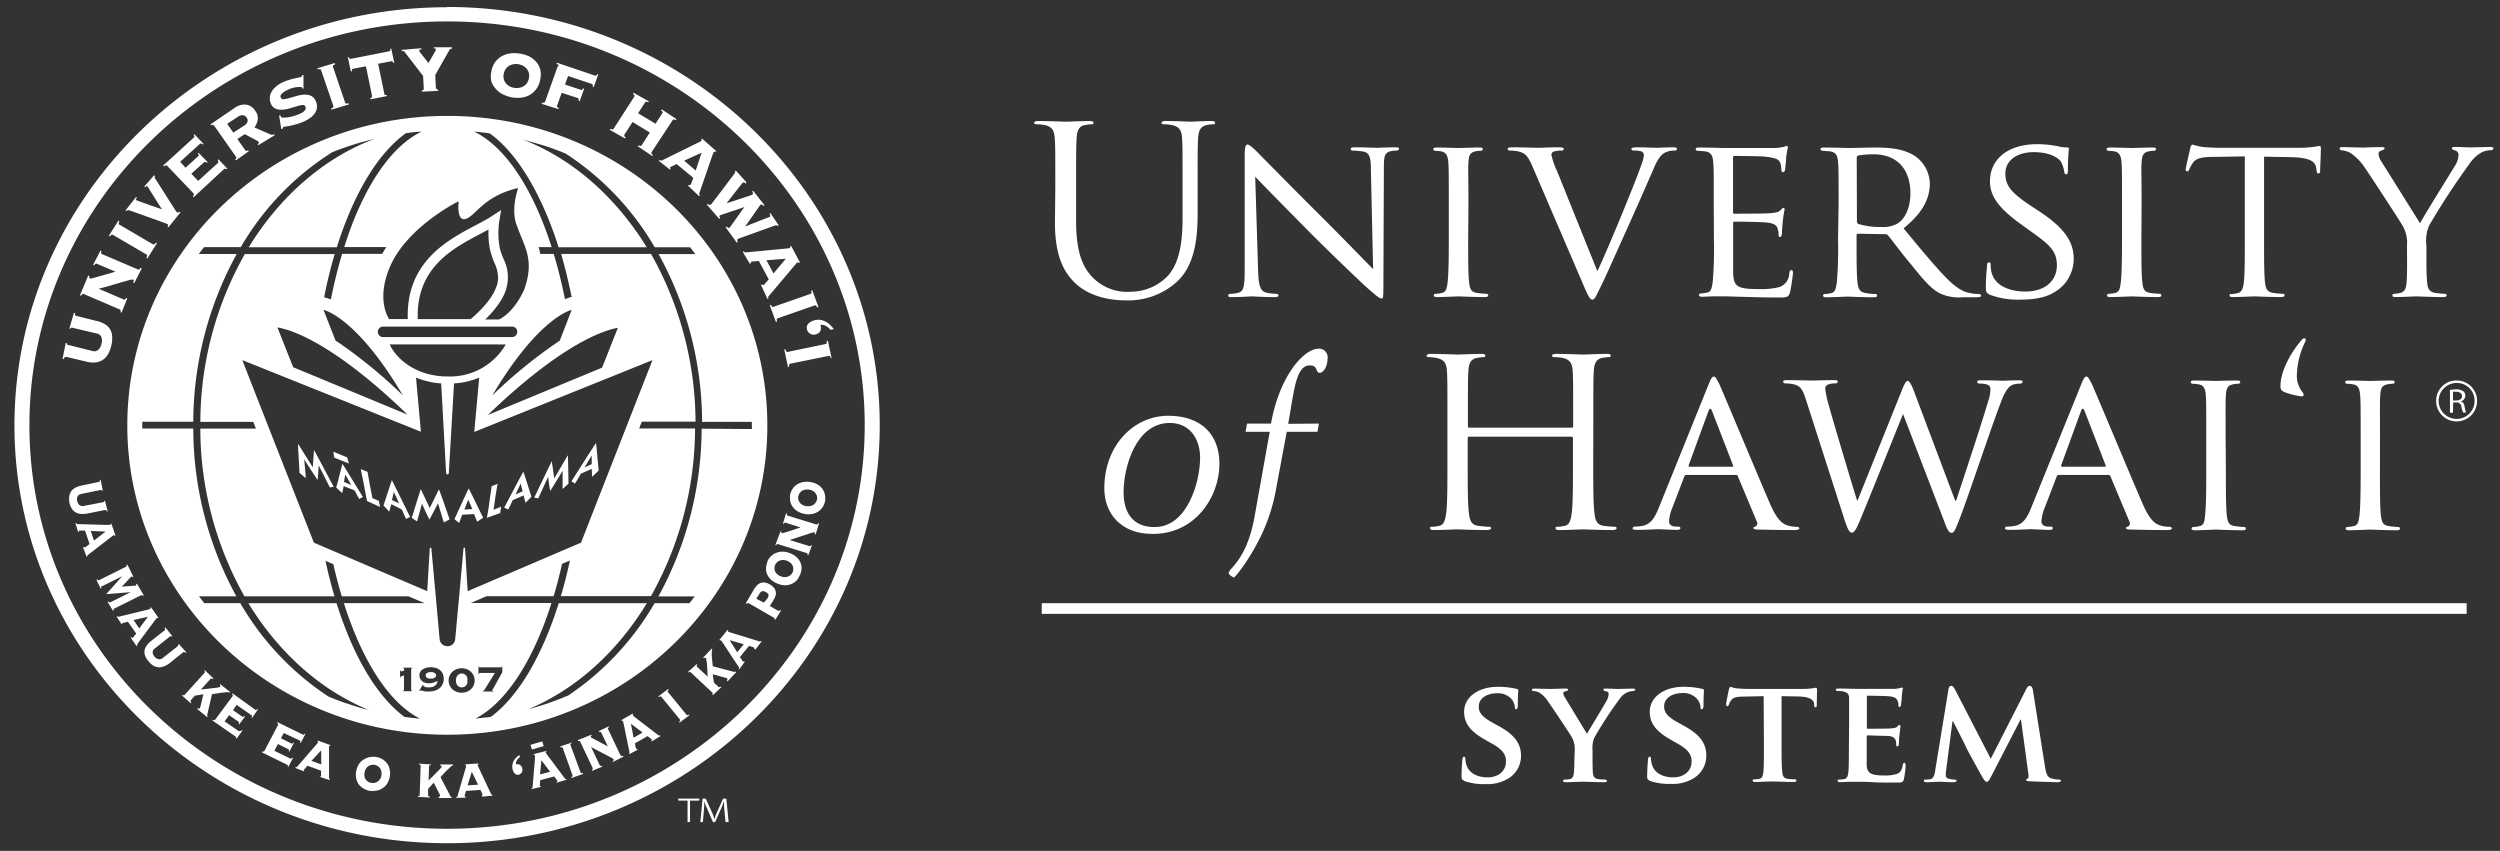 <svg viewBox="0 0 476 162" xmlns="http://www.w3.org/2000/svg" xmlns:xlink="http://www.w3.org/1999/xlink"><rect x="0" y="0" width="476" height="162" fill="#333333" stroke="none"/><clipPath id="a"><path d="m2.75 1.33h472v159.23h-472z"/></clipPath><g clip-path="url(#a)" fill="#fff"><path d="m91.33 128.13h2.9l-2 3.22a.47.47 0 0 1 -.13.15.24.24 0 0 1 -.17.07v.1h2v-.1a.61.61 0 0 1 -.13 0 .13.13 0 0 1 -.08-.13.87.87 0 0 1 .06-.15 1.27 1.27 0 0 0 .13-.19l1.73-3.1v-1.1h-.11a.18.18 0 0 1 -.06.16.13.13 0 0 1 -.1 0h-4a.17.17 0 0 1 -.11 0 .24.24 0 0 1 -.06-.17h-.1v1.43h.1a.22.22 0 0 1 .06-.16.23.23 0 0 1 .11 0m-3.44.08a1 1 0 0 1 .5.12 1.12 1.12 0 0 1 .35.3 1.83 1.83 0 0 1 .21.42 2.52 2.52 0 0 1 0 .48 2.61 2.61 0 0 1 0 .48 2.06 2.06 0 0 1 -.21.42 1.27 1.27 0 0 1 -.35.3 1 1 0 0 1 -.5.11 1 1 0 0 1 -.51-.11 1.18 1.18 0 0 1 -.36-.3 1.33 1.33 0 0 1 -.19-.42 2 2 0 0 1 -.06-.48 1.91 1.91 0 0 1 .06-.48 1.23 1.23 0 0 1 .19-.42 1.05 1.05 0 0 1 .36-.3 1 1 0 0 1 .51-.12m0-1a2.5 2.5 0 0 0 -1 .17 2.61 2.61 0 0 0 -.79.49 2.42 2.42 0 0 0 -.52.74 2.18 2.18 0 0 0 -.2.93 2.26 2.26 0 0 0 .2.94 2.5 2.5 0 0 0 .52.73 2.58 2.58 0 0 0 .79.48 2.71 2.71 0 0 0 1 .17 2.64 2.64 0 0 0 .93-.17 2.27 2.27 0 0 0 .79-.48 2.53 2.53 0 0 0 .53-.73 2.11 2.11 0 0 0 .19-.94 2 2 0 0 0 -.19-.93 2.45 2.45 0 0 0 -.53-.74 2.29 2.29 0 0 0 -.79-.49 2.44 2.44 0 0 0 -.93-.17m-5.9.73h.3a1.12 1.12 0 0 1 .32.12.61.61 0 0 1 .26.18.45.45 0 0 1 .12.32.41.41 0 0 1 -.12.31.59.59 0 0 1 -.26.21 1.5 1.5 0 0 1 -.32.09h-.3-.29a1.5 1.5 0 0 1 -.32-.09.62.62 0 0 1 -.27-.21.5.5 0 0 1 -.1-.31.55.55 0 0 1 .1-.32.64.64 0 0 1 .27-.18 1.12 1.12 0 0 1 .32-.12zm-1.51 2.38-.71 1.17.11.05a.25.25 0 0 1 .2-.1h.15a2.64 2.64 0 0 0 .35.1 3.14 3.14 0 0 0 .51.09 4.36 4.36 0 0 0 .65 0 4 4 0 0 0 1-.15 2.73 2.73 0 0 0 .88-.46 1.94 1.94 0 0 0 .6-.76 2.25 2.25 0 0 0 .23-1 2.52 2.52 0 0 0 -.18-1 2 2 0 0 0 -1.31-1.1 3.44 3.44 0 0 0 -1-.15 3.89 3.89 0 0 0 -.74.08 3.11 3.11 0 0 0 -.68.27 1.61 1.61 0 0 0 -.53.47 1.39 1.39 0 0 0 -.19.71 1.47 1.47 0 0 0 .13.64 1.83 1.83 0 0 0 .39.49 2.07 2.07 0 0 0 .57.3 2.11 2.11 0 0 0 .66.1 2.8 2.8 0 0 0 .84-.11 5.43 5.43 0 0 0 .86-.34 1.23 1.23 0 0 1 -.17.54 1.19 1.19 0 0 1 -.36.38 1.87 1.87 0 0 1 -.47.23 2.08 2.08 0 0 1 -.55.07 3.25 3.25 0 0 1 -.44 0 1.53 1.53 0 0 1 -.37-.08.71.71 0 0 1 -.26-.13.22.22 0 0 1 -.1-.2v-.07zm-4.36-1.35h.11a.58.58 0 0 1 0-.14.17.17 0 0 1 .08-.09l.23-.06.34-.1v2.77a.12.12 0 0 1 -.06.12h-.16v.1h1.8v-.1h-.15a.12.12 0 0 1 -.06-.12v-4c0-.07 0-.11.06-.13a.44.44 0 0 1 .17 0v-.12h-1.75v.12a.23.23 0 0 1 .12 0s.06.06.06.13v.27l-.11.05-.18.07-.18.06h-.1s-.08 0-.09-.09a.83.83 0 0 1 0-.13h-.11zm22.28-86c-1.3-3 .22-7.2.22-7.2-6.83 1.57-8.16 5.54-10.17 5.92-1.6.3-1.16-3.41-1.16-3.41s-9.67 4.77-13 12.3c-2.87 6.51-.24 10.14-.24 10.14h3.55c-.34-10.86 7.52-15 12.8-17.8 1.18-.62 2.3-1.2 3.15-1.77l1.82-1.18-.35 2.14a15.25 15.25 0 0 0 .11 5.14 13.26 13.26 0 0 0 .69 2 7.72 7.72 0 0 1 .52 5.72c-.62 2.22-2.55 4.43-4 5.83h2.62s2.67-1.06 4.78-5.62c2.11-5.85 0-8.24-1.31-12.14m-3.9 11.44a6.19 6.19 0 0 0 .27-1.72 7.12 7.12 0 0 0 -.74-2.83 16.73 16.73 0 0 1 -.76-2.27 15.35 15.35 0 0 1 -.34-3.3c0-.25 0-.48 0-.69-.52.29-1.09.59-1.66.89-5 2.65-11.81 6.22-11.81 15.48v.69h10.08c.5-.42 4.14-3.48 4.93-6.32m-4.24 27.8.94-10.34a14.65 14.65 0 0 1 -4.79 1.1l-1 17.09a.25.25 0 0 1 -.26.22.24.24 0 0 1 -.25-.22l-.94-17.09a14.85 14.85 0 0 1 -4.79-1.11l.93 10.31-34-13.63c1 2.61 13.44 34.27 13.62 34.75l21.58 9.24.49-8.15a.15.15 0 0 1 .14-.14.16.16 0 0 1 .16.14l.81 8.83.76 8.43a1.47 1.47 0 0 0 1.49 1.37 1.46 1.46 0 0 0 1.48-1.36l.78-8.44.8-8.83a.15.15 0 0 1 .3 0l.49 8.15 21.59-9.24c.18-.48 12.58-32.14 13.6-34.75zm-26.42-17.41a93 93 0 0 1 12.83 10.45c-7.71-13.03-13.54-15.9-15.12-16.28zm13.71 14.11c-12.59-12.17-20.85-15.94-24.77-16.6l3 7.58zm19.9-16.76h-24.55a1 1 0 1 0 0 2h24.55a1 1 0 1 0 0-2m-23.28 3.4c1.14 2.61 4.92 6.1 11 6.1a12.28 12.28 0 0 0 11.09-6.1zm34.64-6.58c-1.58.41-7.39 3.28-15.13 16.31a92.67 92.67 0 0 1 12.86-10.45zm5.79 11 3-7.58c-3.91.69-12.13 4.43-24.76 16.6zm28.51 11.69v-1.37h-9.47a66.58 66.58 0 0 0 -8.28-31.94h7l-1-1.3h-6.74a53.14 53.14 0 0 0 -17-17.87s-.46-.16-.71-.28-2.17-.81-2.17-.81c-1.85-.65-5.13-1.51-5.13-1.51 9.49 3.69 17.67 11 23.49 20.47h-16.79a70.59 70.59 0 0 0 -2.67-7.16c-3-6.77-6.5-11.69-10.43-14.52l-1-.14-2-.21c6 2.88 11.24 10.92 14.78 22h-2.49a6.91 6.91 0 0 1 .32 1.3h2.57c.82 2.71 1.53 5.59 2.14 8.62 0 0 .64-.25 1-.36l.27-.09q-.87-4.26-2-8.17h17.12a65.61 65.61 0 0 1 8.47 31.94h-10.23l-.51 1.29h10.65a65.57 65.57 0 0 1 -8.4 31.93h-17.17q1-3.27 1.74-6.79l-1.5.64c-.47 2.13-1 4.19-1.6 6.15h-12.77l-3 1.3h15.36c-3.46 10.94-8.57 18.92-14.45 22l1.86-.2c.4 0 1.09-.14 1.09-.14 3.81-2.86 7.28-7.71 10.17-14.33a72.26 72.26 0 0 0 2.71-7.29h16.78c-5.62 9.24-13.45 16.36-22.55 20.18 0 0 2.5-.67 4-1.22 0 0 2.44-.88 3-1.17l.52-.18a53.34 53.34 0 0 0 16.5-17.61h6.64c.23-.26 1-1.3 1-1.3h-6.9a66.88 66.88 0 0 0 8.22-31.93zm-65.38 31.85h-12.7c-.59-2-1.13-4-1.6-6.12l-1.5-.64c.5 2.34 1.08 4.59 1.72 6.76h-17.15a65.35 65.35 0 0 1 -8.4-31.93h10.59l-.51-1.29h-10.07a65.18 65.18 0 0 1 8.46-31.94h17.11c-.77 2.63-1.45 5.36-2 8.23a7 7 0 0 1 .75.22l.53.17c.6-3 1.32-5.93 2.14-8.66h7.64c.27-.5.77-1.3.77-1.3h-8c3.45-11.04 8.72-19.11 14.74-21.99l-1 .08c-.46 0-2 .23-2 .23-3.94 2.82-7.53 7.76-10.5 14.56a73.06 73.06 0 0 0 -2.66 7.16h-16.77c5.88-9.61 14.18-16.92 23.8-20.59l-.42.08-2.13.57a53.62 53.62 0 0 0 -5.38 1.86 52.58 52.58 0 0 0 -17.39 18.06h-7l-1 1.3h7.23a66.8 66.8 0 0 0 -8.27 31.94h-9.71v1.29h9.71a66.65 66.65 0 0 0 8.2 31.95h-7.11s.94 1.24 1 1.3h6.86a53.06 53.06 0 0 0 16.85 17.82s2.44 1 3.47 1.29c0 0 2.05.7 3.24 1 .46.1.9.22.9.22-9.25-3.78-17.22-11-22.92-20.32h16.79a73.81 73.81 0 0 0 2.7 7.29c2.91 6.65 6.39 11.5 10.23 14.36 0 0 1.21.16 2.17.26l.78.07c-5.9-3-11-11-14.49-22h15.35zm-3.14-18.34c.07-.31.32-1.3.36-1.53.19.39.83 1.79 1 2.17zm3.46 3.23c-.36-.72-2.89-5.86-3.47-7-.44 1.16-1.39 4.27-1.6 4.8l1.09 1.19c.1-.33.35-1.32.39-1.42l2 1c.09.2.6 1.38.81 1.8zm-12.6-6.67c.05-.29.21-1.21.25-1.42.2.36.93 1.62 1.14 2zm3.61 2.87c-.41-.65-3.25-5.31-3.89-6.31-.34 1.09-1 4-1.21 4.5l1.16 1.07c.07-.31.25-1.24.27-1.33l2.06.8c.1.18.68 1.25.9 1.64zm-5.56-1.95c-.25-.43-3.26-6.13-3.75-7-.05.65-.2 2.87-.24 3.28-.42-.64-2.36-3.78-2.8-4.45 0 1 .26 4.89.27 5.52l1.19 1c0-.65-.28-3.34-.28-3.55.22.36 1.9 3 2.55 3.91.1-.87.19-2.46.19-2.79.26.47 1.91 3.76 2.14 4.21zm34.61 1.47c.18-.38.85-1.75 1-2.13 0 .23.29 1.21.36 1.53zm-1.38 2.85c.22-.41.77-1.57.85-1.77l2.08-.91c0 .11.28 1.08.37 1.41l1.13-1.17c-.22-.52-1.13-3.6-1.55-4.75-.65 1.12-3.29 6.19-3.65 6.86zm14.52-8c.25-.4 1.12-1.87 1.37-2.26v1.63zm-1.81 3.07c.28-.43 1-1.66 1.11-1.88l2.08-.92c0 .1.06 1.18.07 1.52l1.26-1.21c-.09-.58-.35-3.92-.51-5.17h-.05c-.77 1.13-4.17 6.49-4.64 7.24zm-7 2.83c.2-.43 1.67-3.66 1.9-4.13 0 .32.22 1.87.38 2.72.61-.95 2.14-3.5 2.36-3.84v3.45l1.12-1c0-.6-.07-4.42-.11-5.36h-.05c-.39.65-2.18 3.75-2.56 4.35-.05-.39-.36-2.64-.46-3.28-.42.84-3.14 6.52-3.34 6.93zm-7.07 1.56c-.54.25-1.29.53-1.44.59l.28-1.92c.16-1.06.45-2.81.49-3l-1.13.44c0 .15-.32 2.26-.34 2.4l-.16 1.13c0 .21-.32 2-.41 2.5.37-.15 2.4-.85 2.53-.91zm-7 .56c.14-.34.61-1.55.75-1.87.1.26.62 1.42.77 1.78zm-1 2.54c.15-.36.53-1.38.59-1.56l2.25-.12c.07.12.43 1.07.61 1.46l1.14-.78c-.37-.65-2-4.14-2.76-5.56-.46.92-2.44 5.26-2.71 5.85zm-8-.28c.1-.37.83-3 .94-3.36.15.35.93 2.08 1.42 3 .42-.75 1.47-2.81 1.62-3.08.08.22.92 3 1.12 3.63l1.09-.58c-.22-.65-1.58-4.63-2-5.66h-.06c-.27.54-1.45 3-1.72 3.48-.2-.44-1.36-2.85-1.7-3.58-.25.73-1.61 5.12-1.73 5.47zm-7.29-3.93c-.6-.22-1-.43-1.21-.5l-.39-2c-.2-1.07-.5-2.76-.53-3l-1.29-.53c0 .18.47 2.27.48 2.4l.22 1.12c0 .21.42 2.12.47 2.55.42.17 2.35 1.08 2.5 1.14zm-8.49-8.22 2.79 1.12-.29-1.15-2.66-1.1zm88.37 7.34a1.8 1.8 0 0 1 .26-.58 1.5 1.5 0 0 1 .44-.43 1.69 1.69 0 0 1 .64-.23 2.48 2.48 0 0 1 .76 0 1.73 1.73 0 0 1 .71.27 1.36 1.36 0 0 1 .48.44 1.31 1.31 0 0 1 .26.56 1.67 1.67 0 0 1 0 .63 1.35 1.35 0 0 1 -.26.57 1.48 1.48 0 0 1 -.46.44 1.53 1.53 0 0 1 -.62.22 2.18 2.18 0 0 1 -.76 0 2.07 2.07 0 0 1 -.72-.27 1.39 1.39 0 0 1 -.47-.43 2.09 2.09 0 0 1 -.26-.57 1.34 1.34 0 0 1 0-.63m-1.56-.3a4.1 4.1 0 0 0 0 1.11 2.72 2.72 0 0 0 .4 1.1 3.07 3.07 0 0 0 .89.91 3.94 3.94 0 0 0 1.44.56 3.74 3.74 0 0 0 1.56 0 3.1 3.1 0 0 0 1.18-.52 2.78 2.78 0 0 0 .78-.86 4.2 4.2 0 0 0 .4-1 3.64 3.64 0 0 0 0-1.1 2.59 2.59 0 0 0 -.38-1.09 2.77 2.77 0 0 0 -.87-.91 3.62 3.62 0 0 0 -1.44-.56 4.16 4.16 0 0 0 -1.57 0 3.09 3.09 0 0 0 -1.18.51 2.68 2.68 0 0 0 -.79.86 3.11 3.11 0 0 0 -.43 1m-79.07 51.47a1.71 1.71 0 0 1 .59.24 1.84 1.84 0 0 1 .44.44 1.88 1.88 0 0 1 .23.61 2.28 2.28 0 0 1 0 .73 1.78 1.78 0 0 1 -.27.69 1.62 1.62 0 0 1 -.47.47 1.42 1.42 0 0 1 -.58.23 1.69 1.69 0 0 1 -.67 0 1.46 1.46 0 0 1 -.58-.24 1.42 1.42 0 0 1 -.44-.44 1.45 1.45 0 0 1 -.22-.61 2.26 2.26 0 0 1 .3-1.42 1.69 1.69 0 0 1 .45-.47 1.86 1.86 0 0 1 .59-.23 1.64 1.64 0 0 1 .66 0m.31-1.51a3.91 3.91 0 0 0 -1.14 0 3.11 3.11 0 0 0 -1.13.39 2.83 2.83 0 0 0 -1 .84 3.57 3.57 0 0 0 -.59 1.4 3.37 3.37 0 0 0 0 1.51 3 3 0 0 0 .51 1.13 3.29 3.29 0 0 0 .9.77 4.46 4.46 0 0 0 1.07.39 4.05 4.05 0 0 0 1.16 0 2.9 2.9 0 0 0 1.12-.34 3.13 3.13 0 0 0 1-.84 3.59 3.59 0 0 0 .59-1.4 3.46 3.46 0 0 0 0-1.5 2.62 2.62 0 0 0 -.52-1.16 2.78 2.78 0 0 0 -.87-.77 3.58 3.58 0 0 0 -1.08-.41m-10.55 1.41-1.87-.68 1.85-2zm-.27 2.37 1.85.61.07-.16a.23.23 0 0 1 -.11-.08.19.19 0 0 1 -.06-.15c0-.25 0-5.38 0-5.63a1.78 1.78 0 0 1 0-.4c0-.08.09-.11.2-.08l.06-.17-2.39-.86-.07.17c.1 0 .13.11.09.19a3.88 3.88 0 0 1 -.39.49l-3.58 4.15a.23.23 0 0 1 -.12.06h-.15l-.07.16 1.65.65.06-.15h-.08a.1.1 0 0 1 0-.13.49.49 0 0 1 .11-.15l.56-.65 2.6.94v.85a.84.84 0 0 1 0 .19c0 .05-.06.09-.1.08a.15.15 0 0 1 -.08 0zm-43-45-.62-1.83 2.82.12zm-2.09 1.27.66 1.79.18-.06a.17.17 0 0 1 0-.14.26.26 0 0 1 .09-.12l4.55-3.51a4.17 4.17 0 0 1 .34-.25.14.14 0 0 1 .18.1h.18l-.78-2.3-.16.05c0 .1 0 .16-.08.19h-.66c-.39 0-4.82-.14-5.57-.15a.16.16 0 0 1 -.12-.06.23.23 0 0 1 -.08-.12h-.18l.5 1.66.18-.06a.19.19 0 0 1 0-.09s0-.07.1-.09h.19.86l.87 2.57c-.07 0-.62.46-.68.51a.88.88 0 0 1 -.17.1c-.07 0-.11 0-.14 0a.17.17 0 0 1 0-.07zm10.71 15.46-1.1-1.6 2.74-.62zm-1.64 1.75 1.12 1.6.14-.1a.33.33 0 0 1 0-.15.13.13 0 0 1 0-.13c.17-.2 3.26-4.39 3.42-4.58s.23-.3.25-.32a.15.15 0 0 1 .21 0l.15-.09-1.4-2-.14.09v.21a5.41 5.41 0 0 1 -.62.18l-5.39 1.31a.16.16 0 0 1 -.15 0 .36.36 0 0 1 -.11-.1l-.15.1.95 1.46.13-.09a.19.19 0 0 0 0-.09s0-.08.07-.12a.84.84 0 0 1 .18 0c.1 0 .75-.18.82-.2l1.56 2.24c0 .06-.46.6-.51.68s-.09.11-.13.13a.17.17 0 0 1 -.13 0l-.06-.08zm66.14 28-2 .14.81-2.6zm.75 2.28 2-.19v-.18a.25.25 0 0 1 -.15 0 .21.21 0 0 1 -.11-.1c-.11-.26-2.31-4.93-2.41-5.14a2 2 0 0 1 -.15-.38c0-.08 0-.13.14-.15v-.18l-2.5.17v.18a.15.15 0 0 1 .17.13 4.06 4.06 0 0 1 -.16.61c-.1.36-1.31 4.48-1.5 5.17a.18.18 0 0 1 -.09.12.22.22 0 0 1 -.13 0v.18l1.77-.05v-.18h-.1s-.06 0-.06-.11a.63.63 0 0 1 0-.19c0-.07.21-.72.24-.8l2.76-.19c0 .08.33.7.36.78a.51.51 0 0 1 0 .17v.12h-.1zm-54.2-16.67 1.86 1.51.12-.13a.44.44 0 0 1 -.08-.15.33.33 0 0 1 0-.19l.9-3.9c.22 0 1.53-.22 1.85-.26l.89-.09a1.18 1.18 0 0 1 .57.07l.12-.13-1.85-1.46-.11.12a.68.68 0 0 1 .11.19.22.22 0 0 1 -.06.2.67.67 0 0 1 -.23.08l-.53.09-2.88.32 1.82-2c.07-.08.14-.11.21-.08a.89.89 0 0 1 .23.1l.11-.14-1.62-1.55-.13.14a.28.28 0 0 1 .13.15.25.25 0 0 1 -.08.24l-3.75 4.14a.27.27 0 0 1 -.23.11.4.4 0 0 1 -.18-.1l-.11.13 1.66 1.47.13-.13a.46.46 0 0 1 -.13-.19c-.05-.07 0-.15 0-.22l.8-.9 1.61-.26c0 .08-.56 2.32-.59 2.45a.59.59 0 0 1 -.08.2.2.2 0 0 1 -.23.08l-.19-.1zm46 16.93h2.42v-.17l-.16-.06a.63.63 0 0 1 -.1-.17l-1.86-3.58c.16-.13 1-1.1 1.26-1.33l.64-.6a1.16 1.16 0 0 1 .47-.3v-.17h-2.43v.17l.19.06a.22.22 0 0 1 .1.22 1 1 0 0 1 -.13.19l-.36.39c-.14.16-1.89 1.89-2 2l.08-2.68a.18.18 0 0 1 .11-.19.56.56 0 0 1 .23 0v-.17l-2.23-.15v.19a.31.31 0 0 1 .2 0 .3.3 0 0 1 .09.22l-.18 5.52a.25.25 0 0 1 -.11.22.36.36 0 0 1 -.21 0v.17l2.25.13v-.18a.48.48 0 0 1 -.22-.07c-.08 0-.12-.09-.11-.2v-1.18l1.07-1.2 1.15 2.25a1 1 0 0 1 .08.22.19.19 0 0 1 -.14.2.56.56 0 0 1 -.21 0zm-28.27-7.51-3.06-1.48.68-1.29 2 1s.08 0 .1.12 0 .14-.06.27l.13.07.88-1.69-.13-.06a.45.45 0 0 1 -.18.2.3.3 0 0 1 -.17 0l-2-1 .54-1 3.06 1.43a.3.3 0 0 1 .1.14.4.4 0 0 1 -.07.28l.13.06.91-1.74-.13-.06a.36.36 0 0 1 -.18.2.27.27 0 0 1 -.16 0l-4.86-2.38-.08.17a.54.54 0 0 1 .18.14c.06.07.06.14 0 .24l-2.58 4.91a.19.19 0 0 1 -.17.13.71.71 0 0 1 -.24 0l-.08.15 4.76 2.34a.46.46 0 0 1 .18.11s0 .12 0 .26l.1.05.89-1.69-.12-.07c-.16.2-.31.27-.44.19m-9.7-5.17-2.77-1.92.86-1.17 1.83 1.28a.29.29 0 0 1 .08.13.39.39 0 0 1 -.11.26l.12.09 1.14-1.54-.12-.08c-.08.11-.15.17-.22.17a.29.29 0 0 1 -.16 0l-1.82-1.27.7-1 2.85 2a.24.24 0 0 1 .08.13.44.44 0 0 1 -.12.27l.13.08 1.16-1.69h-.16a.33.33 0 0 1 -.21.16.25.25 0 0 1 -.15 0l-4.39-3.16-.1.14a.47.47 0 0 1 .15.17.19.19 0 0 1 0 .22l-3.32 4.48c-.06.09-.13.13-.21.11a.49.49 0 0 1 -.22-.08l-.11.14 4.34 3a.38.38 0 0 1 .16.14.41.41 0 0 1 0 .25l.09.08 1.15-1.56-.11-.08c-.18.17-.34.21-.47.12m-26.78-47.37-3.29.69a5.47 5.47 0 0 0 -1.08.35 2.78 2.78 0 0 0 -.82.64 2.14 2.14 0 0 0 -.42.94 4 4 0 0 0 0 1.31 3.83 3.83 0 0 0 .5 1.22 2 2 0 0 0 .78.69 2.44 2.44 0 0 0 1 .26 5 5 0 0 0 1.14-.08l3.37-.68c.11 0 .18 0 .22.05a.55.55 0 0 1 .1.22h.19l-.52-2h-.17a.74.74 0 0 1 0 .14s-.08.09-.19.11l-3.63.7a1 1 0 0 1 -.86-.15 1.43 1.43 0 0 1 -.44-.77 1.35 1.35 0 0 1 .07-.88 1 1 0 0 1 .75-.48l3.57-.73h.21l.08.12h.18l-.38-2.06h-.16a.64.64 0 0 1 0 .24c0 .07-.08.11-.2.13m12.54 28.26-2.63 2.07a4.45 4.45 0 0 0 -.77.8 2.32 2.32 0 0 0 -.43.93 2 2 0 0 0 .08 1 3.34 3.34 0 0 0 .69 1.13 3.45 3.45 0 0 0 1 .87 2.49 2.49 0 0 0 1 .26 2.68 2.68 0 0 0 1-.22 4.31 4.31 0 0 0 1-.58l2.61-2.09a.25.25 0 0 1 .24 0 .59.59 0 0 1 .19.15l.14-.12-1.42-1.57-.14.11a.57.57 0 0 1 0 .14s0 .12-.12.19l-2.8 2.2a1 1 0 0 1 -.83.24 1.38 1.38 0 0 1 -.75-.49 1.42 1.42 0 0 1 -.36-.81.92.92 0 0 1 .42-.74l2.83-2.25c.09-.07.16-.1.21-.08a.2.2 0 0 1 .13.07l.15-.11-1.33-1.66-.14.1a1.12 1.12 0 0 1 .11.22.26.26 0 0 1 -.1.22m-11.93-8.35 3.85-1.91-3.05 3.41 4.66-.38-3.84 1.92a.27.27 0 0 1 -.23 0 .78.78 0 0 1 -.15-.16l-.16.08 1 1.68.15-.07a.55.55 0 0 1 0-.17c0-.07.05-.12.15-.17l5.07-2.52c.11 0 .17-.06.22 0a.53.53 0 0 1 .14.11l.16-.08-1.31-2.24-.16.08c0 .06 0 .11.06.15a.07.07 0 0 1 -.06.09.79.79 0 0 1 -.37.08c-.2 0-2.08.15-2.34.18.06-.07 1.33-1.45 1.51-1.63a4.15 4.15 0 0 1 .32-.32s.07 0 .11 0l.09.12.16-.08-1.13-2.3-.16.07a.4.4 0 0 1 0 .19c0 .07-.05.12-.15.17l-5.06 2.52a.21.21 0 0 1 -.23 0l-.14-.13-.15.08.79 1.66.16-.08a.84.84 0 0 1 -.06-.24q0-.11.15-.18m128.18-4a1.79 1.79 0 0 1 .38-.51 1.72 1.72 0 0 1 .55-.33 2 2 0 0 1 .65-.1 2.58 2.58 0 0 1 .74.18 2.14 2.14 0 0 1 .64.41 1.31 1.31 0 0 1 .37.53 1.37 1.37 0 0 1 .12.6 1.75 1.75 0 0 1 -.12.62 1.59 1.59 0 0 1 -.93.83 1.71 1.71 0 0 1 -.65.1 2.48 2.48 0 0 1 -.74-.18 2.25 2.25 0 0 1 -.64-.4 1.74 1.74 0 0 1 -.38-.52 1.7 1.7 0 0 1 0-1.23m-1.44-.61a3.58 3.58 0 0 0 -.28 1.08 3 3 0 0 0 .14 1.15 3.12 3.12 0 0 0 .68 1.07 3.61 3.61 0 0 0 1.29.84 3.8 3.8 0 0 0 1.54.35 3.31 3.31 0 0 0 1.24-.27 3.11 3.11 0 0 0 .95-.68 3.45 3.45 0 0 0 .6-1 3.09 3.09 0 0 0 .3-1.07 2.58 2.58 0 0 0 -.13-1.13 2.94 2.94 0 0 0 -.65-1.07 4 4 0 0 0 -1.3-.85 3.8 3.8 0 0 0 -1.52-.33 3.06 3.06 0 0 0 -1.27.25 3.15 3.15 0 0 0 -1 .68 3.26 3.26 0 0 0 -.63.93m-.66 7.83-1.44-.73.63-1a.9.9 0 0 1 .51-.44 1 1 0 0 1 .69.19.88.88 0 0 1 .49.51 1 1 0 0 1 -.21.69zm-3 .05 4.89 2.82c.1.06.15.12.15.17a.42.42 0 0 1 0 .13l.16.08 1.06-1.71-.15-.1a.47.47 0 0 1 -.15.13s-.13 0-.23 0l-1.59-.92.69-1.12a4.51 4.51 0 0 0 .37-.77 1.75 1.75 0 0 0 .08-.75 1.71 1.71 0 0 0 -.31-.76 2.61 2.61 0 0 0 -.81-.69 2.64 2.64 0 0 0 -1-.37 1.67 1.67 0 0 0 -1.47.54 4.6 4.6 0 0 0 -.53.67l-1.6 2.74.15.09.11-.08a.28.28 0 0 1 .23.05m12.95-15.07-5.44-1.68c-.1 0-.16-.09-.17-.16a.62.62 0 0 1 0-.23l-.17-.05-.58 1.94.17.06a.63.63 0 0 1 .13-.2c.05-.06.14-.06.24 0l2.8.88c-.4.13-2.9 1-3.13 1a1.59 1.59 0 0 1 -.34.09c-.12 0-.16-.08-.17-.13a.59.59 0 0 1 0-.19h-.17l-1 2.61h.18a1.57 1.57 0 0 1 .12-.19.25.25 0 0 1 .23 0l5.42 1.68a.26.26 0 0 1 .19.16 1.7 1.7 0 0 1 0 .21h.17l.68-1.87h-.17a.51.51 0 0 1 -.12.18.2.2 0 0 1 -.23 0l-3.74-1.16c.57-.15 2.64-.86 3.09-1l1.07-.35a1.49 1.49 0 0 1 .56-.09.16.16 0 0 1 .12.17.59.59 0 0 1 -.05.21h.17l.63-2.07-.17-.05a.86.86 0 0 1 -.13.2.19.19 0 0 1 -.22 0m-37.26 44-2.37-5c-.05-.1-.05-.17 0-.23a.63.63 0 0 1 .19-.15l-.08-.15-1.88.9.07.16a.79.79 0 0 1 .24 0c.06 0 .12 0 .17.15l1.24 2.6-2.91-1.54a1.06 1.06 0 0 1 -.3-.19.18.18 0 0 1 0-.21.67.67 0 0 1 .14-.11l-.08-.16-2.58 1.02.08.17a.47.47 0 0 1 .22 0c.08 0 .13 0 .18.15l2.37 5v.22a.37.37 0 0 1 -.17.13l.08.17 1.89-.78-.08-.16a.64.64 0 0 1 -.23 0 .29.29 0 0 1 -.16-.15l-1.64-3.45c.5.31 2.44 1.3 2.85 1.51l1 .53a1.2 1.2 0 0 1 .44.34.14.14 0 0 1 0 .19 1.16 1.16 0 0 1 -.2.12l.08.16 2-1-.06-.16a.92.92 0 0 1 -.25.05c-.06 0-.12-.06-.17-.15m9-12.63-1.87 1.41.11.13a2.07 2.07 0 0 1 .25-.13c.08 0 .15 0 .22.11l3.53 4.31c.06.09.07.15 0 .21a.72.72 0 0 1 -.19.22l.12.14 1.87-1.41-.1-.13a1.37 1.37 0 0 1 -.26.12.25.25 0 0 1 -.22-.1l-3.52-4.31c-.08-.08-.1-.15 0-.22a.62.62 0 0 1 .17-.22zm-18.33 10.19-2.24.76.06.17a.74.74 0 0 1 .28 0c.08 0 .12 0 .16.15l1.84 5.15v.22a.83.83 0 0 1 -.24.15l.06.16 2.22-.78-.06-.16a.78.78 0 0 1 -.28 0c-.08 0-.13-.06-.17-.16l-1.91-5.17c0-.1 0-.18 0-.22a.91.91 0 0 1 .25-.15zm-9.92 2.8-.09-.42a5.67 5.67 0 0 0 -.56.46 2.58 2.58 0 0 0 -.49.6 2.67 2.67 0 0 0 -.26.72 2.22 2.22 0 0 0 0 .85 1.64 1.64 0 0 0 .4.86.77.77 0 0 0 .77.26.94.94 0 0 0 .7-1.14 1 1 0 0 0 -.46-.73 1.13 1.13 0 0 0 -.75-.1 1.4 1.4 0 0 1 .2-.81 2.32 2.32 0 0 1 .53-.55m42.64-21.5-1.24 1.52-1.45-2.31zm2.23 1 1.17-1.53-.15-.11a.33.33 0 0 1 -.13.09.23.23 0 0 1 -.14 0c-.26-.09-5.29-1.63-5.54-1.7l-.4-.15a.14.14 0 0 1 0-.21l-.14-.11-1.55 1.9.15.11a.16.16 0 0 1 .22 0l.36.53c.22.33 2.56 3.94 3 4.54a.14.14 0 0 1 0 .14.25.25 0 0 1 -.05.13l.14.12 1.02-1.42-.14-.11a.13.13 0 0 1 -.07.06s-.08 0-.14 0a.68.68 0 0 1 -.11-.16l-.46-.69 1.73-2.11c.07 0 .72.21.8.25l.17.07c0 .06.08.09 0 .13a.18.18 0 0 1 0 .07zm-21.49 15.8-1.71 1-.51-2.67zm1.75 1.69 1.64-1-.09-.15a.21.21 0 0 1 -.14 0 .23.23 0 0 1 -.14 0c-.21-.18-4.37-3.36-4.55-3.51a2.47 2.47 0 0 1 -.32-.28c-.05-.08 0-.14.06-.2l-.09-.15-2.15 1.23.08.15c.1 0 .16 0 .2.05a4.69 4.69 0 0 1 .17.64c.08.36.93 4.55 1.08 5.24a.19.19 0 0 1 0 .15.19.19 0 0 1 -.09.09l.08.16 1.57-.83-.1-.15h-.08a.15.15 0 0 1 -.12-.07c0-.05 0-.1-.06-.18s-.12-.74-.15-.82l2.39-1.37.68.52.13.13v.13l-.08.06zm-19.36 5.79-1.91.5.25-2.7zm1.21 2.08 1.88-.56v-.16a.38.38 0 0 1 -.15 0 .15.15 0 0 1 -.11-.08c-.17-.22-3.29-4.38-3.43-4.58l-.23-.33c0-.08 0-.15.11-.19v-.16l-2.42.62.06.18c.11 0 .17 0 .18.1a3.32 3.32 0 0 1 0 .64c0 .36-.39 4.63-.43 5.35a.15.15 0 0 1 -.06.13.46.46 0 0 1 -.13.08v.16l1.74-.39v-.17h-.08s-.08 0-.09-.1a.57.57 0 0 1 0-.19c0-.08.06-.76.06-.83l2.69-.72c0 .06.44.62.5.69a.59.59 0 0 1 .08.17v.12a.12.12 0 0 1 -.08 0zm32.6-19.32 1.64-1.74-.12-.12a.28.28 0 0 1 -.15.06.42.42 0 0 1 -.22 0l-4-1.06c0-.21-.14-1.49-.17-1.81s0-.61 0-.86a1 1 0 0 1 .1-.55l-.14-.12-1.61 1.71.14.11.17-.09c.07 0 .14 0 .23.06a.77.77 0 0 1 .07.24c0 .13 0 .29.07.5s.16 2.63.18 2.79l-2-1.85a.17.17 0 0 1 -.08-.21 1.06 1.06 0 0 1 .12-.2l-.14-.12-1.64 1.48.13.14a.24.24 0 0 1 .17-.13.24.24 0 0 1 .22.08l4.1 3.84a.21.21 0 0 1 .07.21.21.21 0 0 1 -.08.17l.12.12 1.62-1.52-.13-.12a.67.67 0 0 1 -.2.12c-.08 0-.14 0-.23-.07l-.87-.81-.21-1.58 2.49.69a.88.88 0 0 1 .22.09c.07.08.1.15.07.22a1.36 1.36 0 0 1 -.12.18zm-37.55 12.1.28.9 2.25-.65-.28-.9zm.15.45 2.24-.65m54.8-78.81.57-.15a6.49 6.49 0 0 0 -.71-.79 3.75 3.75 0 0 0 -.88-.63 3.33 3.33 0 0 0 -1-.33 3 3 0 0 0 -1.17.1 2.33 2.33 0 0 0 -1.11.65 1.11 1.11 0 0 0 -.23 1.12 1.38 1.38 0 0 0 .62.79 1.3 1.3 0 0 0 1 .11 1.24 1.24 0 0 0 .93-.7 1.75 1.75 0 0 0 0-1.11 1.77 1.77 0 0 1 1.12.24 3.37 3.37 0 0 1 .82.72m.19 5.39-.7-3.3h-.24a1.46 1.46 0 0 1 0 .4c0 .11-.1.17-.24.2l-7.16 1.49a.26.26 0 0 1 -.3-.09 2.45 2.45 0 0 1 -.14-.38h-.24l.71 3.32h.23a1 1 0 0 1 0-.41c0-.1.09-.17.23-.2l7.26-1.47a.26.26 0 0 1 .3.09 1.37 1.37 0 0 1 .16.36zm-135.79-26.21-1.83 2.9.21.12a1 1 0 0 1 .27-.3c.08-.07.18-.06.31 0l6.35 3.72a.26.26 0 0 1 .15.26 1.47 1.47 0 0 1 -.15.38l.2.12 1.82-2.89-.19-.12a1.48 1.48 0 0 1 -.29.31.27.27 0 0 1 -.31 0l-6.34-3.72a.24.24 0 0 1 -.15-.26 1.39 1.39 0 0 1 .14-.38zm41.19-30-3.32 1 .07.22a2.07 2.07 0 0 1 .43-.06c.09 0 .16.08.22.21l2.33 6.81c0 .13 0 .23-.06.29a1.13 1.13 0 0 1 -.37.2l.07.21 3.33-1-.08-.22a1.47 1.47 0 0 1 -.4.06.26.26 0 0 1 -.25-.2l-2.31-6.78a.25.25 0 0 1 .05-.3 1.53 1.53 0 0 1 .37-.19zm92.09 46.45-1.18-3.19-.22.07a1.53 1.53 0 0 1 .08.41.25.25 0 0 1 -.2.22l-7 2.44a.26.26 0 0 1 -.3 0 1.18 1.18 0 0 1 -.21-.36l-.23.08 1.17 3.19.22-.08a1.4 1.4 0 0 1 -.07-.4c0-.1.07-.18.2-.23l7-2.44a.25.25 0 0 1 .31.05 1 1 0 0 1 .21.35zm-13.72-23.76-2-2.21-.19.13a.44.44 0 0 1 .06.16.24.24 0 0 1 -.09.2c0 .06-4.5 6-4.54 6a.48.48 0 0 1 -.57-.14l-.2.13 2.36 2.71.19-.13a1.27 1.27 0 0 1 -.14-.3.15.15 0 0 1 .06-.2 1.71 1.71 0 0 1 .41-.18l3.78-1.26.52-.2a5.29 5.29 0 0 0 -.33.44c-.16.21-2.13 3-2.27 3.19a1.87 1.87 0 0 1 -.29.35c-.11.07-.29 0-.52-.25l-.19.14 2.13 2.94.19-.14a.42.42 0 0 1 0-.58l6.9-2.49.36-.1a.4.4 0 0 1 .34.14l.19-.14-1.58-2.32-.19.14a.63.63 0 0 1 .16.3.31.31 0 0 1 -.12.29c-.08 0-4.54 1.76-4.67 1.83.06-.07 2.54-3.63 2.68-3.83a3.31 3.31 0 0 1 .25-.33.28.28 0 0 1 .31 0 .73.73 0 0 1 .27.22l.18-.14-2.16-2.73-.18.14a.74.74 0 0 1 .14.28.26.26 0 0 1 -.12.29 2.45 2.45 0 0 1 -.44.2c-.22.08-4.35 1.42-4.47 1.48.08-.1 3-3.9 3.08-3.92a.27.27 0 0 1 .31-.05 1 1 0 0 1 .25.21zm5.17 17.37-1.35-2.51 3.68-.28zm-2.38 2.19 1.21 2.66.21-.1a.65.65 0 0 1 -.06-.21.27.27 0 0 1 .07-.18c.23-.26 4.91-5.82 5.12-6.06a2.91 2.91 0 0 1 .37-.39c.11-.06.2 0 .29.1l.2-.1-1.67-3.14-.2.1c.05.14 0 .24-.06.29a5 5 0 0 1 -.84.12l-7.57.72a.25.25 0 0 1 -.2-.05.7.7 0 0 1 -.14-.16l-.2.11 1.33 2.26.21-.11a.55.55 0 0 1 0-.12c0-.06 0-.11.1-.15a.61.61 0 0 1 .24-.05c.11 0 1.07-.09 1.17-.11l1.89 3.51c-.07.07-.72.83-.79.92a1.22 1.22 0 0 1 -.18.15q-.13.06-.18 0a.31.31 0 0 1 -.09-.12zm-12.44-21.78-2.19-1.88 3.32-1.52zm-1.46 2.88 2.11 2 .16-.16a.45.45 0 0 1 -.13-.17.19.19 0 0 1 0-.19c.12-.33 2.45-7.13 2.56-7.42s.2-.47.22-.49.17-.09.3 0l.15-.16-2.71-2.38-.15.17c.11.11.11.21 0 .28a3.2 3.2 0 0 1 -.74.4l-6.77 3.33a.23.23 0 0 1 -.2 0 .47.47 0 0 1 -.2-.1l-.15.18 2.09 1.64.15-.16-.09-.1c0-.05 0-.11 0-.17a.68.68 0 0 1 .21-.14c.11 0 1-.44 1-.49l3.19 2.63c0 .1-.36 1-.39 1.13a1.07 1.07 0 0 1 -.12.21c-.07.07-.12.09-.17.06l-.11-.07zm-10.56-12.12 3.29 2-1.55 2.41a.28.28 0 0 1 -.28.15 1 1 0 0 1 -.33-.12l-.12.19 2.74 1.85.12-.19a.83.83 0 0 1 -.25-.24.27.27 0 0 1 0-.31l4-6.07a.25.25 0 0 1 .27-.15 1.56 1.56 0 0 1 .34.12l.12-.2-2.79-1.85-.13.2a.9.9 0 0 1 .24.24c.08.08.07.18 0 .3l-1.3 2-3.32-2 1.33-2.05a.25.25 0 0 1 .25-.15 1.62 1.62 0 0 1 .35.12l.11-.19-2.89-1.62-.13.19a1.56 1.56 0 0 1 .26.24.26.26 0 0 1 0 .3l-3.93 6.1c-.08.12-.16.17-.26.15a.93.93 0 0 1 -.34-.12l-.13.2 2.89 1.63.13-.19a1 1 0 0 1 -.25-.24c-.06-.08 0-.18 0-.3zm-14.23-10.67-2.42 6.79a.28.28 0 0 1 -.23.21 1.18 1.18 0 0 1 -.35 0l-.08.21 3.19 1 .07-.21a1.27 1.27 0 0 1 -.31-.19.23.23 0 0 1 0-.29l.87-2.41 3.06 1a.4.4 0 0 1 .16.14v.38l.2.07.85-2.38-.21-.06c-.06.16-.13.26-.2.28a.37.37 0 0 1 -.23 0l-3-1 .58-1.63 4.52 1.51a.37.37 0 0 1 .16.15.45.45 0 0 1 0 .37l.21.07.86-2.4-.19-.07c-.07.17-.14.27-.22.29a.37.37 0 0 1 -.23 0l-7.24-2.45-.06.22a2.1 2.1 0 0 1 .34.18.24.24 0 0 1 0 .3m-7.56-.4a2.83 2.83 0 0 1 .9.32 2.51 2.51 0 0 1 .67.58 2.07 2.07 0 0 1 .38.79 2.53 2.53 0 0 1 0 1 2.39 2.39 0 0 1 -.37.89 2 2 0 0 1 -.64.6 2.48 2.48 0 0 1 -.84.3 2.39 2.39 0 0 1 -1 0 2.65 2.65 0 0 1 -.88-.32 2.4 2.4 0 0 1 -.68-.58 2 2 0 0 1 -.37-.79 2.17 2.17 0 0 1 0-1 2.58 2.58 0 0 1 .36-.9 2.26 2.26 0 0 1 .64-.59 2.7 2.7 0 0 1 .85-.31 2.48 2.48 0 0 1 .94 0m.29-2.02a6.28 6.28 0 0 0 -1.68-.06 4.66 4.66 0 0 0 -1.63.47 4 4 0 0 0 -1.34 1.11 4 4 0 0 0 -.78 1.81 4.09 4.09 0 0 0 0 2 3.77 3.77 0 0 0 .91 1.46 4.36 4.36 0 0 0 1.34 1 6.83 6.83 0 0 0 1.6.53 6.25 6.25 0 0 0 1.68.07 4.13 4.13 0 0 0 1.63-.45 4 4 0 0 0 1.34-1.15 4.05 4.05 0 0 0 .78-1.81 4.27 4.27 0 0 0 0-2 3.67 3.67 0 0 0 -.82-1.49 5 5 0 0 0 -1.35-1 6.33 6.33 0 0 0 -1.68-.49m-16 6.58-.13-2.5 2.73-4.83a.32.32 0 0 1 .21-.16 1.08 1.08 0 0 1 .25-.05v-.25h-3.45v.22h.23a.17.17 0 0 1 .16.18 1.83 1.83 0 0 1 -.2.48c-.13.24-1.16 2-1.21 2.13l-1.59-2.01a1 1 0 0 1 -.18-.4c0-.1 0-.15.15-.17a1.11 1.11 0 0 1 .25 0v-.25l-3.72.32v.22h.28a.33.33 0 0 1 .23.13l3.55 4.61.13 2.41q0 .21-.12.27a1.25 1.25 0 0 1 -.25.09v.22l3.11-.15v-.22a1.45 1.45 0 0 1 -.26-.07.28.28 0 0 1 -.13-.25m-8.89-7-7.31 1.44a.36.36 0 0 1 -.22 0c-.08 0-.13-.13-.18-.31h-.21l.56 2.69h.22c0-.18 0-.3 0-.36a.44.44 0 0 1 .19-.12l2.47-.48 1.17 5.66c0 .13 0 .23-.07.28a.72.72 0 0 1 -.25.12v.23l3.12-.61v-.22a1 1 0 0 1 -.29 0q-.15 0-.18-.24l-1.17-5.7 2.46-.47a.31.31 0 0 1 .23 0 .38.38 0 0 1 .17.3h.21l-.57-2.7h-.2a.48.48 0 0 1 0 .36.5.5 0 0 1 -.19.12m-20.97 12.25.41 2.56h.22a2.34 2.34 0 0 1 .09-.24.28.28 0 0 1 .16-.16 2.43 2.43 0 0 1 .41-.08c.26 0 .56-.08.93-.16a10.63 10.63 0 0 0 1.17-.3 9.26 9.26 0 0 0 1.22-.44 5.91 5.91 0 0 0 1.49-.87 3 3 0 0 0 .85-1 2.15 2.15 0 0 0 .26-1.08 2.21 2.21 0 0 0 -.24-1 1.84 1.84 0 0 0 -.93-1 3 3 0 0 0 -1.28-.21 6.73 6.73 0 0 0 -1.42.25l-1.35.39a8 8 0 0 1 -1.06.23.56.56 0 0 1 -.6-.27.5.5 0 0 1 0-.53 1.94 1.94 0 0 1 .44-.47 4.1 4.1 0 0 1 .56-.36l.53-.26a4.65 4.65 0 0 1 .84-.29 5 5 0 0 1 .79-.13 4.26 4.26 0 0 1 .59 0c.17 0 .27 0 .3.08v.11a.46.46 0 0 0 0 .09h.26v-2.57h-.21a1.82 1.82 0 0 0 -.08.19.33.33 0 0 1 -.18.17 2.41 2.41 0 0 1 -.46.12l-.79.17c-.31.06-.65.16-1 .27a8.42 8.42 0 0 0 -1.12.41 5.37 5.37 0 0 0 -1.55 1 3.56 3.56 0 0 0 -.81 1.11 2.47 2.47 0 0 0 -.21 1.1 2.36 2.36 0 0 0 .21.93 1.77 1.77 0 0 0 .91.95 3 3 0 0 0 1.27.18 6.57 6.57 0 0 0 1.41-.26l1.35-.4a5.13 5.13 0 0 1 1.01-.23.57.57 0 0 1 .64.79 1.27 1.27 0 0 1 -.31.41 1.58 1.58 0 0 1 -.44.31l-.39.19a8.15 8.15 0 0 1 -1.06.38 8.94 8.94 0 0 1 -1.13.25 5.29 5.29 0 0 1 -.91.06c-.26 0-.42-.07-.46-.19a.54.54 0 0 1 0-.11v-.08zm-8.72 3.25-1.17-1.68 2-1.3a1.48 1.48 0 0 1 1.06-.33 1 1 0 0 1 .64.44.9.9 0 0 1 .17.81 1.32 1.32 0 0 1 -.59.7zm-3.64-1.32 4.16 5.93c.08.12.09.21 0 .29a.72.72 0 0 1 -.14.19l.13.18 2.45-1.73-.13-.17a1.11 1.11 0 0 1 -.31.1c-.09 0-.17 0-.26-.14l-1.49-2.12 1.42-.92c.06.05 2 1.05 2.21 1.19a1.59 1.59 0 0 1 .43.29.16.16 0 0 1 0 .24.52.52 0 0 1 -.2.19l.15.18 3.12-1.89-.14-.18a.64.64 0 0 1 -.35.1 1.17 1.17 0 0 1 -.38-.08l-3-1.31a3.67 3.67 0 0 0 .63-1.53 2.2 2.2 0 0 0 -.47-1.62 2.47 2.47 0 0 0 -1.77-1.2 3.2 3.2 0 0 0 -2.14.6l-4.61 3.16.13.18a.9.9 0 0 1 .25-.08c.09 0 .17 0 .25.15m.67 7.2-3.66 3.31-1.3-1.36 2.42-2.18a.31.31 0 0 1 .22-.07.4.4 0 0 1 .31.18l.16-.14-1.72-1.78-.15.14c.12.13.18.23.16.32a.26.26 0 0 1 -.1.2l-2.41 2.19-1.02-1.14 3.75-3.39a.36.36 0 0 1 .23-.08.46.46 0 0 1 .33.2l.15-.14-1.76-1.84-.15.14c.11.13.18.23.16.32a.4.4 0 0 1 -.11.19l-5.82 5.31.16.17a1.74 1.74 0 0 1 .31-.18.29.29 0 0 1 .3.09l5 5.23c.08.1.11.19.06.28a1 1 0 0 1 -.19.29l.15.16 5.68-5.26a1 1 0 0 1 .25-.17c.07 0 .19 0 .35.09l.13-.11-1.69-1.76-.15.14c.16.27.16.48 0 .63m-17.53 8.94.19.14a.43.43 0 0 1 .09-.1.3.3 0 0 1 .17-.07 2.25 2.25 0 0 1 .66.16c.37.13 5.88 2.1 6.24 2.24s.6.23.61.23a.26.26 0 0 1 .12.24.38.38 0 0 1 -.1.24l.19.13 2.29-2.83-.18-.13a.35.35 0 0 1 -.22.14.3.3 0 0 1 -.27 0 3.6 3.6 0 0 1 -.36-.49c-.2-.3-3.74-5.88-3.82-6a.31.31 0 0 1 -.08-.22.39.39 0 0 1 .09-.21l-.19-.15-1.87 2.15.19.14a.79.79 0 0 1 .16-.18.17.17 0 0 1 .23 0 3.81 3.81 0 0 1 .36.53c.21.33 2.17 3.46 2.41 3.83-.09 0-4.3-1.5-4.52-1.59a2.31 2.31 0 0 1 -.37-.15.15.15 0 0 1 0-.23 2 2 0 0 1 .15-.22l-.18-.14zm2.32 11.24-6.79-2.9c-.13-.06-.19-.13-.19-.23a1.27 1.27 0 0 1 .07-.35l-.2-.09-1.39 2.7.22.09a1.46 1.46 0 0 1 .2-.28.29.29 0 0 1 .31 0l3.54 1.5c-.56.15-1.09.32-1.66.47l-1.5.43-1.13.31c-.31.08-.41.12-.49.1a.26.26 0 0 1 -.22-.24 1 1 0 0 1 0-.25l-.2-.1-1.57 3.77.22.09a.94.94 0 0 1 .2-.26.25.25 0 0 1 .35-.05l6.78 2.91c.13.06.2.13.2.22a1.21 1.21 0 0 1 -.06.31l.22.09 1.09-2.72-.23-.06a1.36 1.36 0 0 1 -.2.25.3.3 0 0 1 -.31 0l-4.64-2v-.05c.78-.18 1.55-.39 2.27-.61l2-.59 1.48-.42a1.53 1.53 0 0 1 .73-.08.18.18 0 0 1 .12.24 1.89 1.89 0 0 1 -.1.31l.22.08 1.43-2.79-.25-.09a.78.78 0 0 1 -.22.28c-.07.07-.17.07-.3 0m-13.68 16.65 4 .95a4.71 4.71 0 0 0 1.48.14 3 3 0 0 0 1.32-.37 3.06 3.06 0 0 0 1.09-1 5.82 5.82 0 0 0 .73-1.77 5.52 5.52 0 0 0 .18-1.9 2.76 2.76 0 0 0 -1.46-2.3 5.09 5.09 0 0 0 -1.38-.54l-4-1a.27.27 0 0 1 -.22-.21 2.13 2.13 0 0 1 0-.35h-.22l-.87 3h.21a1.53 1.53 0 0 1 .13-.16c.06-.06.15-.07.29 0l4.59 1.08a1.18 1.18 0 0 1 .9.7 2.21 2.21 0 0 1 0 1.28 2.15 2.15 0 0 1 -.6 1.12 1.19 1.19 0 0 1 -1.15.22l-4.57-1.14c-.14 0-.23-.08-.25-.16a.49.49 0 0 1 0-.2h-.24l-.6 3 .22.06a1.2 1.2 0 0 1 .17-.32c.05-.08.15-.11.29-.08m72.54 89.82c43.85 0 79.51-34.47 79.51-76.85s-35.64-76.87-79.51-76.87-79.53 34.48-79.53 76.92 35.68 76.8 79.53 76.8m0-156.47c45.41 0 82.37 35.72 82.37 79.62s-37 79.6-82.37 79.6-82.38-35.71-82.38-79.55 37-79.62 82.38-79.62m60.97 79.62c0 32.52-27.28 58.89-60.93 58.89s-60.93-26.41-60.93-58.89 27.28-58.93 60.93-58.93 60.93 26.36 60.93 58.93"/><path d="m200.93 35.9c0-6.92 0-8.16-.1-9.58s-.46-2.22-2-2.52a8.82 8.82 0 0 0 -1.57-.14c-.18 0-.36-.09-.36-.26s.23-.36.73-.36c2.07 0 4.87.13 5.29.13s3.17-.13 4.55-.13c.5 0 .73.09.73.36s-.18.26-.36.26a7 7 0 0 0 -1.15.14c-1.24.17-1.61 1-1.7 2.52s-.1 2.66-.1 9.58v6.21c0 6.38 1.47 9.13 3.45 11a9.19 9.19 0 0 0 6.94 2.44 9.82 9.82 0 0 0 7.22-3.19c2.11-2.53 2.66-6.3 2.66-10.87v-5.59c0-6.92 0-8.16-.09-9.58s-.46-2.22-2-2.52a8.82 8.82 0 0 0 -1.57-.14c-.18 0-.36-.09-.36-.26s.22-.36.73-.36c2.07 0 4.6.13 4.87.13s2.48-.13 3.86-.13c.51 0 .74.09.74.36s-.18.26-.37.26a7.23 7.23 0 0 0 -1.15.14c-1.24.26-1.61 1-1.7 2.52s-.09 2.66-.09 9.58v4.75c0 4.79-.55 10.11-4.23 13.25a13.79 13.79 0 0 1 -9.47 3.29c-1.56 0-6.2-.18-9.47-3.15-2.25-2.09-4-5.19-4-11.66z"/><path d="m239.54 51.42c.09 3.1.46 4 1.56 4.3a10 10 0 0 0 2 .23.31.31 0 0 1 .32.31c0 .22-.28.31-.74.31-2.29 0-3.9-.14-4.27-.14s-2.07.14-3.91.14c-.41 0-.64 0-.64-.31a.31.31 0 0 1 .32-.31 6.47 6.47 0 0 0 1.65-.23c1-.26 1.16-1.28 1.16-4.7v-21.59c0-1.51.22-1.91.55-1.91s1.15.75 1.56 1.15c.64.62 6.52 6.65 12.78 12.86 4 4 8.32 8.47 9.56 9.71l-.42-18.89c0-2.44-.27-3.28-1.51-3.5a14 14 0 0 0 -2-.18.31.31 0 0 1 -.32-.35c0-.23.32-.27.78-.27 1.84 0 3.77.09 4.23.09s1.79-.09 3.45-.09c.41 0 .73 0 .73.27a.45.45 0 0 1 -.46.35 4.65 4.65 0 0 0 -1 .09c-1.33.27-1.43 1-1.43 3.28l-.09 22.09c0 2.48-.05 2.7-.32 2.7-.42 0-.83-.31-3.08-2.31-.41-.35-6.25-5.89-10.53-10.19-4.69-4.75-9.24-9.36-10.48-10.69z"/><path d="m279.54 45.61c0 3.64 0 6.61.18 8.16.14 1.11.28 1.82 1.48 2a16.33 16.33 0 0 0 1.83.17.32.32 0 0 1 .33.31c0 .18-.19.31-.65.31-2.25 0-4.87-.13-5.06-.13s-2.75.13-4 .13c-.42 0-.65-.08-.65-.31a.31.31 0 0 1 .33-.31 6 6 0 0 0 1.24-.17c.78-.18.91-.89 1.05-2 .19-1.55.23-4.52.23-8.16v-6.61c0-5.85 0-6.92-.09-8.11s-.41-1.87-1.29-2.05a8.43 8.43 0 0 0 -1.24-.13.34.34 0 0 1 -.32-.31c0-.22.18-.31.64-.31 1.34 0 3.87.09 4.09.09s2.81-.09 4.05-.09c.46 0 .64.09.64.31a.38.38 0 0 1 -.32.31 4.62 4.62 0 0 0 -1 .09c-1.1.22-1.33.75-1.42 2.09s0 2.26 0 8.11z"/><path d="m304.14 51.64c2.34-5 7.63-17.91 8.5-20.62a6.48 6.48 0 0 0 .36-1.42.8.8 0 0 0 -.55-.8 5 5 0 0 0 -1.38-.13c-.23 0-.46-.13-.46-.31s.27-.31.92-.31c1.61 0 3.44.09 3.95.09.23 0 2-.09 3.17-.09.42 0 .65.09.65.27s-.14.35-.46.35a3.87 3.87 0 0 0 -1.93.44c-.56.36-1.2.89-2.26 3.47-.46 1.06-2.43 5.58-4.5 10.19-2.48 5.5-4.28 9.58-5.2 11.45-1.1 2.26-1.33 2.83-1.74 2.83s-.74-.48-1.52-2.3l-9.93-23.11c-.92-2.13-1.47-2.53-2.8-2.84a8.32 8.32 0 0 0 -1.57-.13.35.35 0 0 1 -.32-.35c0-.23.42-.27 1.06-.27 1.93 0 4.23.09 4.74.09s2.2-.09 3.76-.09q1.11 0 1.11.27a.37.37 0 0 1 -.42.35 5.29 5.29 0 0 0 -1.47.18.63.63 0 0 0 -.46.66 15.12 15.12 0 0 0 1.11 3.15z"/><path d="m326.3 39c0-5.85 0-6.92-.1-8.11s-.32-1.91-1.65-2.09c-.32 0-1-.09-1.38-.09a.38.38 0 0 1 -.32-.31c0-.22.18-.31.65-.31 1.83 0 4.45.09 4.68.09s8.74 0 9.65 0 1.52-.18 1.84-.22a2.43 2.43 0 0 1 .56-.18c.13 0 .18.18.18.36a17.2 17.2 0 0 0 -.32 1.77c0 .35-.14 2-.23 2.48-.05.18-.19.4-.37.4s-.32-.17-.32-.49a4.15 4.15 0 0 0 -.23-1.33c-.28-.62-.69-.88-2.9-1.15-.69-.09-5.38-.13-5.84-.13-.18 0-.23.13-.23.4v10.2c0 .27 0 .4.23.4.51 0 5.84 0 6.76-.09s1.56-.13 2-.53c.27-.27.46-.49.6-.49s.23.09.23.31a20.9 20.9 0 0 0 -.33 2.09c-.09.75-.18 2.17-.18 2.43s-.09.71-.37.71-.27-.13-.27-.35a3.12 3.12 0 0 0 -.19-1.24c-.13-.53-.5-1-2.07-1.16-1.1-.13-5.42-.17-6.11-.17-.23 0-.28.13-.28.26v3.15 6.43c.1 2.53.83 3 4.83 3a13.94 13.94 0 0 0 4.05-.4 2.86 2.86 0 0 0 1.81-2.64c.1-.44.19-.58.42-.58s.28.31.28.58a30.44 30.44 0 0 1 -.56 3.64c-.28 1-.69 1-2.25 1-3 0-5.38-.09-7-.13s-2.76-.09-3.36-.09c-.09 0-.87 0-1.74 0s-1.71.08-2.35.08c-.41 0-.64-.08-.64-.31a.31.31 0 0 1 .32-.31c.37 0 .87-.13 1.24-.17.78-.14.87-.89 1.06-2a74.16 74.16 0 0 0 .23-8.16z"/><path d="m353.56 42.15a.55.55 0 0 0 .28.49 14.15 14.15 0 0 0 4.46.58 5.43 5.43 0 0 0 3-.67c1.38-.88 2.44-2.88 2.44-5.76 0-4.7-2.67-7.41-7-7.41a18.24 18.24 0 0 0 -2.9.22.49.49 0 0 0 -.32.45zm-3.49-3.15c0-5.85 0-6.92-.1-8.11s-.32-1.91-1.65-2.09c-.32 0-1-.09-1.38-.09a.38.38 0 0 1 -.32-.31c0-.22.18-.31.64-.31 1.84 0 4.56.09 4.79.09.41 0 3.81-.09 5.05-.09 2.58 0 5.43.22 7.54 1.64a6.57 6.57 0 0 1 2.8 5.15c0 2.79-1.19 5.5-5 8.6 3.31 4 6.11 7.41 8.46 9.76 2.16 2.12 3.49 2.48 4.5 2.61a7.91 7.91 0 0 0 1.43.13.36.36 0 0 1 .37.31c0 .23-.24.31-1 .31h-2.53a8.43 8.43 0 0 1 -4.32-.75c-1.75-.89-3.22-2.7-5.52-5.54-1.7-2-3.49-4.48-4.36-5.5a.63.63 0 0 0 -.55-.22l-5.15-.09c-.19 0-.28.09-.28.31v.89c0 3.63 0 6.56.18 8.11.14 1.11.37 1.82 1.61 2a15.1 15.1 0 0 0 1.8.17.28.28 0 0 1 .32.31c0 .18-.18.31-.65.31-2.2 0-4.77-.13-5-.13s-2.76.13-4 .13c-.41 0-.64-.08-.64-.31a.31.31 0 0 1 .32-.31 5.87 5.87 0 0 0 1.24-.17c.78-.18.87-.89 1.06-2a74.16 74.16 0 0 0 .23-8.16z"/><path d="m378.71 56c-.55-.26-.6-.4-.6-1.42 0-1.86.19-3.37.23-4 0-.4.09-.62.33-.62s.36.13.36.45a5.34 5.34 0 0 0 .14 1.37c.64 2.75 3.68 3.73 6.39 3.73 4 0 6.07-2.18 6.07-5s-1.52-4-5.1-6.56l-1.84-1.33c-4.37-3.15-5.8-5.46-5.8-8.07 0-4.43 3.64-7.1 9-7.1a20.24 20.24 0 0 1 4.18.45 5.65 5.65 0 0 0 1.43.17c.32 0 .41.05.41.27a39.48 39.48 0 0 0 -.18 4c0 .58-.05.84-.33.84s-.32-.17-.36-.48a6.75 6.75 0 0 0 -.6-1.86c-.28-.45-1.61-1.87-5.24-1.87-2.94 0-5.38 1.42-5.38 4.08 0 2.4 1.24 3.77 5.24 6.39l1.15.75c4.92 3.24 6.62 5.86 6.62 9.09a7.3 7.3 0 0 1 -3.83 6.44c-1.7 1.07-4.23 1.33-6.44 1.33a15.24 15.24 0 0 1 -5.88-1"/><path d="m407.72 45.61c0 3.64 0 6.61.18 8.16.14 1.11.28 1.82 1.47 2a16.7 16.7 0 0 0 1.84.17.31.31 0 0 1 .32.31c0 .18-.18.31-.64.31-2.25 0-4.87-.13-5.06-.13s-2.75.13-4 .13c-.42 0-.65-.08-.65-.31a.31.31 0 0 1 .32-.31 5.79 5.79 0 0 0 1.24-.17c.79-.18.92-.89 1.06-2 .19-1.55.23-4.52.23-8.16v-6.61c0-5.85 0-6.92-.09-8.11s-.41-1.87-1.29-2.05a8.43 8.43 0 0 0 -1.24-.13.34.34 0 0 1 -.32-.31c0-.22.18-.31.64-.31 1.34 0 3.86.09 4.09.09s2.81-.09 4.05-.09c.46 0 .64.09.64.31a.38.38 0 0 1 -.32.31 4.58 4.58 0 0 0 -1 .09c-1.1.22-1.33.75-1.43 2.09s0 2.26 0 8.11z"/><path d="m431.08 45.61c0 3.64 0 6.61.18 8.16.14 1.11.32 1.82 1.56 2a15.5 15.5 0 0 0 1.84.17c.28 0 .32.18.32.31s-.18.31-.64.31c-2.21 0-4.78-.13-5-.13s-3 .13-4.18.13c-.46 0-.65-.08-.65-.31s.09-.26.32-.26a5.53 5.53 0 0 0 1.2-.18c.83-.18 1.06-.93 1.19-2 .19-1.55.19-4.52.19-8.16v-15.87l-5.84.09c-2.53 0-3.49.31-4.09 1.2a6.36 6.36 0 0 0 -.65 1.19c-.09.32-.22.36-.41.36a.3.3 0 0 1 -.27-.31c0-.4.82-3.77.87-4.08s.28-.71.41-.71a14.33 14.33 0 0 0 1.8.44c1.15.14 2.71.18 3.17.18h15.26a20.71 20.71 0 0 0 2.9-.18c.59-.09 1-.17 1.14-.17s.19.22.19.44c0 1.15-.14 3.86-.14 4.3s-.18.49-.37.49-.27-.13-.32-.67l-.06-.35c-.14-1.15-1-2-4.87-2.08l-5.05-.09z"/><path d="m458.29 46.77a6.49 6.49 0 0 0 -.87-3.86c-.32-.58-5.79-9-7.17-11a10 10 0 0 0 -2.67-2.75 4.08 4.08 0 0 0 -1.7-.53.39.39 0 0 1 -.41-.35c0-.18.14-.27.5-.27.79 0 3.82.09 4 .09s1.94-.09 3.5-.09c.46 0 .55.09.55.27s-.28.26-.65.4-.5.31-.5.62a3.09 3.09 0 0 0 .55 1.46l7.36 11.75c.82-1.59 5.88-9.66 6.62-10.91a4 4 0 0 0 .69-1.95.86.86 0 0 0 -.65-1c-.37-.09-.6-.27-.6-.45s.23-.22.65-.22c1.06 0 2.48.09 2.8.09s3.17-.09 3.95-.09c.28 0 .51.09.51.22a.46.46 0 0 1 -.51.4 4.2 4.2 0 0 0 -1.88.49 6.84 6.84 0 0 0 -2 1.86 141.42 141.42 0 0 0 -7.86 12 7.29 7.29 0 0 0 -.51 3.77v3.28c0 .62 0 2.22.14 3.77.09 1.11.37 1.82 1.56 2a15.5 15.5 0 0 0 1.84.17.31.31 0 0 1 .32.31c0 .18-.23.31-.64.31-2.25 0-4.87-.13-5.1-.13s-2.76.13-3.95.13c-.47 0-.65-.08-.65-.31a.31.31 0 0 1 .32-.31 5.51 5.51 0 0 0 1.2-.17c.82-.18 1.1-.89 1.19-2 .09-1.55.09-3.15.09-3.77z"/><path d="m213.93 93.75c0 3.77 1.71 6.65 5.94 6.6 6.15 0 8.63-8.51 8.63-13.21 0-3.41-1.83-6.61-5.78-6.61-6.4 0-8.79 8.3-8.79 13.22m-3.67-.75c0-8.21 5.6-13.84 12.18-13.84 6.25 0 9.74 3.55 9.74 9.14 0 6.47-4.78 13.48-12.82 13.35-5.89 0-9.1-3.86-9.1-8.65"/><path d="m251.12 80.65-.27 1.56h-5.85l-2 10.69a34.56 34.56 0 0 1 -2.8 8.91c-2.26 4.74-5 8.11-5.29 8.16-1.19-.67-1.15-.85-.55-1.6 2.71-2.84 3.91-6.52 4.55-10.24l2.85-15.92h-4.6l.28-1.56h4.56c1.57-8.86 6.12-14.27 9.15-14.27a1.67 1.67 0 0 1 1.61 2c-.05 1.68-.92 2.61-1.47 2.61-.87 0-.28-1.42-1.88-1.42-2.72 0-3 4.88-4.14 11.13z"/><path d="m303.35 88.06c0 4.26 0 7.76.23 9.62.14 1.29.41 2.27 1.79 2.44a20.74 20.74 0 0 0 2.07.18c.28 0 .37.14.37.27s-.23.35-.74.35c-2.52 0-5.42-.13-5.65-.13s-3.13.13-4.51.13c-.5 0-.73-.09-.73-.35s.09-.27.37-.27a7.36 7.36 0 0 0 1.38-.18c.92-.17 1.15-1.15 1.33-2.44.23-1.86.23-5.36.23-9.62v-4.65a.26.26 0 0 0 -.28-.27h-19.49a.24.24 0 0 0 -.27.27v4.65c0 4.26 0 7.76.23 9.62.14 1.29.41 2.27 1.79 2.44a20.74 20.74 0 0 0 2.07.18c.27 0 .37.14.37.27s-.23.35-.74.35c-2.53 0-5.42-.13-5.65-.13s-3.13.13-4.51.13c-.5 0-.73-.09-.73-.35s.09-.27.37-.27a7.15 7.15 0 0 0 1.37-.18c.93-.17 1.15-1.15 1.34-2.44.23-1.86.23-5.36.23-9.62v-7.8c0-6.92 0-8.16-.09-9.58s-.46-2.22-2-2.53a8.8 8.8 0 0 0 -1.5-.15c-.19 0-.37-.09-.37-.27s.23-.35.73-.35c2.07 0 5 .13 5.2.13s3.12-.13 4.5-.13c.51 0 .74.08.74.35s-.19.27-.37.27a6.87 6.87 0 0 0 -1.15.13c-1.24.22-1.61 1-1.7 2.53s-.09 2.66-.09 9.58v.93c0 .22.14.26.27.26h19.49c.14 0 .28 0 .28-.26v-.93c0-6.92 0-8.16-.09-9.58s-.46-2.22-2-2.53a8.8 8.8 0 0 0 -1.56-.13c-.18 0-.37-.09-.37-.27s.23-.35.74-.35c2.06 0 5 .13 5.19.13s3.13-.13 4.5-.13c.51 0 .74.08.74.35s-.18.27-.37.27a7 7 0 0 0 -1.15.13c-1.24.22-1.61 1-1.7 2.53s-.09 2.66-.09 9.58z"/><path d="m329.84 88.86c.18 0 .18-.09.13-.27l-4-10.33c-.22-.58-.45-.58-.68 0l-3.77 10.33c0 .18 0 .27.13.27zm-4.51-15.7c.51-1.24.69-1.46 1-1.46s.55.53 1 1.37c.74 1.6 7.22 17.17 9.7 22.88 1.47 3.38 2.57 3.86 3.45 4.13a5.65 5.65 0 0 0 1.61.22c.23 0 .5.09.5.31s-.46.31-.92.31-3.58 0-6.38-.09c-.79 0-1.43 0-1.43-.26s.09-.18.27-.27a.69.69 0 0 0 .37-1l-3.63-8.65c-.09-.17-.14-.22-.37-.22h-9.4a.42.42 0 0 0 -.41.31l-2.3 6a7.55 7.55 0 0 0 -.6 2.53c0 .75.69 1 1.38 1h.37c.32 0 .41.13.41.31s-.23.31-.6.31c-1 0-3.17-.13-3.63-.13s-2.43.13-4.09.13c-.5 0-.78-.09-.78-.31a.35.35 0 0 1 .37-.31 10.14 10.14 0 0 0 1.19-.09c1.84-.22 2.63-1.55 3.41-3.46z"/><path d="m372.27 95.33h.18c1-3.1 4.65-14 6.07-18.84a7.82 7.82 0 0 0 .46-2.35c0-.67-.32-1.11-2.16-1.11a.39.39 0 0 1 -.37-.36c0-.18.18-.26.69-.26 2.07 0 3.77.08 4.14.08s2-.08 3.26-.08c.37 0 .55.08.55.22a.36.36 0 0 1 -.36.4 6.43 6.43 0 0 0 -1.38.18c-1.2.4-1.84 1.9-2.62 4-1.8 4.78-5.79 16.76-7.4 21-1.06 2.8-1.29 3.24-1.75 3.24s-.78-.49-1.33-2l-7.91-20.62c-1.34 3.29-6.85 17.08-8.34 20.58-.69 1.6-1 2-1.42 2s-.74-.4-1.56-3l-7.18-22.35c-.64-2-1.05-2.48-2.11-2.84a7.78 7.78 0 0 0 -1.84-.22.37.37 0 0 1 -.37-.36c0-.18.28-.26.64-.26 2.12 0 4.37.08 4.79.08s2.2-.08 4.22-.08c.56 0 .74.08.74.26a.4.4 0 0 1 -.41.36 3.54 3.54 0 0 0 -1.43.22.77.77 0 0 0 -.55.8 21.23 21.23 0 0 0 .78 3.5c.64 2.4 4.78 16.23 5.29 17.78h.09l8.46-21.06c.6-1.51.87-1.73 1.1-1.73s.6.49 1.1 1.77z"/><path d="m400.78 88.86c.18 0 .18-.09.13-.27l-4-10.33c-.23-.58-.47-.58-.69 0l-3.77 10.33c0 .18 0 .27.13.27zm-4.51-15.7c.51-1.24.69-1.46 1-1.46s.55.53 1 1.37c.74 1.6 7.22 17.17 9.7 22.88 1.47 3.38 2.57 3.86 3.45 4.13a5.7 5.7 0 0 0 1.61.22c.23 0 .5.09.5.31s-.45.31-.92.31-3.58 0-6.39-.09c-.78 0-1.42 0-1.42-.26s.09-.18.27-.27a.69.69 0 0 0 .37-1l-3.63-8.65c-.09-.17-.14-.22-.37-.22h-9.44a.42.42 0 0 0 -.41.31l-2.3 6a7.55 7.55 0 0 0 -.6 2.53c0 .75.69 1 1.38 1h.37c.32 0 .41.13.41.31s-.22.31-.59.31c-1 0-3.18-.13-3.64-.13s-2.43.13-4.09.13c-.5 0-.78-.09-.78-.31a.35.35 0 0 1 .37-.31 10.14 10.14 0 0 0 1.19-.09c1.85-.22 2.63-1.55 3.41-3.46z"/><path d="m423.81 90c0 3.63 0 6.61.18 8.16.14 1.1.28 1.82 1.48 2a16.66 16.66 0 0 0 1.83.18.32.32 0 0 1 .33.31c0 .18-.19.31-.65.31-2.25 0-4.87-.13-5.06-.13s-2.75.13-4 .13c-.42 0-.65-.09-.65-.31a.32.32 0 0 1 .33-.31 6 6 0 0 0 1.24-.18c.78-.17.91-.89 1-2 .19-1.55.23-4.53.23-8.16v-6.68c0-5.86 0-6.92-.09-8.12s-.41-1.86-1.29-2a7.15 7.15 0 0 0 -1.24-.13.34.34 0 0 1 -.32-.31c0-.23.19-.31.65-.31 1.33 0 3.86.08 4.08.08s2.81-.08 4.05-.08c.46 0 .64.08.64.31a.38.38 0 0 1 -.32.31 4.62 4.62 0 0 0 -1 .09c-1.1.22-1.33.75-1.42 2.08s-.05 2.26-.05 8.12z"/><path d="m438.2 74.45c.37.4.41.53.41.75s-.22.27-.41.27a14.5 14.5 0 0 1 -3.21-.8c-.56-.27-.79-.49-.79-1.15 0-3.15 2.35-6.88 4-8.74a.67.67 0 0 1 .59-.36.24.24 0 0 1 .23.23 1.41 1.41 0 0 1 -.18.57 15.3 15.3 0 0 0 -1.52 6.35 4.87 4.87 0 0 0 .92 2.88"/><path d="m453.14 90c0 3.63 0 6.61.19 8.16.14 1.1.28 1.82 1.47 2a16.81 16.81 0 0 0 1.84.18.31.31 0 0 1 .32.31c0 .18-.18.31-.64.31-2.26 0-4.88-.13-5.06-.13s-2.76.13-4 .13c-.41 0-.64-.09-.64-.31a.31.31 0 0 1 .32-.31 5.89 5.89 0 0 0 1.24-.18c.78-.17.92-.89 1.06-2 .18-1.55.23-4.53.23-8.16v-6.68c0-5.86 0-6.92-.1-8.12s-.41-1.86-1.28-2a7.34 7.34 0 0 0 -1.24-.13.33.33 0 0 1 -.32-.31c0-.23.18-.31.64-.31 1.33 0 3.86.08 4.09.08s2.8-.08 4.05-.08c.46 0 .64.08.64.31a.38.38 0 0 1 -.32.31 4.58 4.58 0 0 0 -1 .09c-1.11.22-1.34.75-1.43 2.08s-.05 2.26-.05 8.12z"/><path d="m278.77 148.62c-.4-.17-.49-.28-.49-.8 0-1.28.11-2.75.15-3.13s.11-.61.31-.61.26.22.26.39a4.32 4.32 0 0 0 .23 1.21c.55 1.75 2.44 2.33 4 2.33 2.18 0 3.51-1.33 3.51-3 0-1-.26-2.05-2.5-3.33l-1.47-.83c-3-1.69-4-3.27-4-5.34 0-2.89 2.87-4.74 6.37-4.74a15.25 15.25 0 0 1 3.59.39c.23.05.35.13.35.3s-.09 1-.09 2.83c0 .49-.11.74-.31.74s-.26-.13-.26-.41a2.65 2.65 0 0 0 -.66-1.55 3.45 3.45 0 0 0 -2.76-1.07c-1.81 0-3.44.91-3.44 2.52 0 1 .4 1.88 2.67 3.1l1 .56c3.33 1.77 4.37 3.57 4.37 5.7a5 5 0 0 1 -2.53 4.41 7.59 7.59 0 0 1 -4.22 1 11.12 11.12 0 0 1 -4.11-.61"/><path d="m299.83 142.8a4.59 4.59 0 0 0 -.57-2.46c-.18-.36-3.63-5.55-4.52-6.79a5.3 5.3 0 0 0 -1.63-1.66 2.56 2.56 0 0 0 -1.06-.31c-.21 0-.38-.08-.38-.25s.17-.22.49-.22 2.33.06 3.16.06c.55 0 1.72-.06 2.87-.06.23 0 .38.06.38.22s-.18.2-.58.31c-.2.05-.34.16-.34.36a1.78 1.78 0 0 0 .31.8c.46.72 3.76 6.23 4.2 6.9.31-.55 3.38-5.6 3.76-6.32a3 3 0 0 0 .37-1.25c0-.22-.11-.44-.55-.52-.22-.06-.45-.08-.45-.28s.14-.22.43-.22c.83 0 1.72.06 2.47.06.54 0 2.21-.06 2.7-.06.28 0 .46.06.46.19s-.2.28-.49.28a3.07 3.07 0 0 0 -1.09.28 3.27 3.27 0 0 0 -1.32 1.11 76.9 76.9 0 0 0 -4.92 7.53 5.36 5.36 0 0 0 -.31 2.36v1.88c0 .39 0 1.36.06 2.36.05.69.28 1.13 1 1.24a9.22 9.22 0 0 0 1.26.09c.29 0 .43.13.43.25s-.2.25-.54.25c-1.58 0-3.28-.09-4-.09s-2.33.09-3.28.09c-.34 0-.54-.06-.54-.25s.11-.25.4-.25a3.75 3.75 0 0 0 .89-.09c.51-.11.72-.55.77-1.24.09-1 .09-2 .09-2.36z"/><path d="m314.11 148.62c-.4-.17-.49-.28-.49-.8 0-1.28.12-2.75.15-3.13s.11-.61.32-.61.25.22.25.39a4.32 4.32 0 0 0 .23 1.21c.55 1.75 2.44 2.33 4 2.33 2.19 0 3.51-1.33 3.51-3 0-1-.26-2.05-2.5-3.33l-1.46-.83c-3-1.69-4-3.27-4-5.34 0-2.89 2.87-4.74 6.38-4.74a15.32 15.32 0 0 1 3.59.39c.23.05.35.13.35.3s-.09 1-.09 2.83c0 .49-.12.74-.32.74s-.26-.13-.26-.41a2.58 2.58 0 0 0 -.66-1.55 3.42 3.42 0 0 0 -2.81-1.11c-1.82 0-3.45.91-3.45 2.52 0 1 .4 1.88 2.67 3.1l1 .56c3.33 1.77 4.36 3.57 4.36 5.7a5 5 0 0 1 -2.53 4.41 7.58 7.58 0 0 1 -4.22 1 11.18 11.18 0 0 1 -4.11-.61"/><path d="m335.8 132.55-3.76.08c-1.46 0-2.07.2-2.44.72a2.8 2.8 0 0 0 -.43.81c-.06.19-.12.3-.28.3s-.24-.14-.24-.39.49-2.66.55-2.85.14-.44.29-.44.46.19 1.09.27a22.65 22.65 0 0 0 2.52.12h10.26a10.68 10.68 0 0 0 1.72-.12c.4-.05.6-.11.69-.11s.2.14.2.5-.06 2.25-.06 2.86c0 .25-.08.38-.23.38s-.25-.11-.28-.47v-.25c-.06-.61-.72-1.33-3-1.35l-3.19-.06v9.53c0 2.16 0 4 .15 5 .08.66.23 1.1 1 1.21a9.11 9.11 0 0 0 1.29.09c.29 0 .41.13.41.25s-.2.25-.49.25c-1.66 0-3.36-.09-4.08-.09-.57 0-2.3.09-3.3.09-.32 0-.49-.09-.49-.25s.09-.25.4-.25a3.37 3.37 0 0 0 .89-.09c.52-.11.66-.55.75-1.24.11-1 .11-2.86.11-5z"/><path d="m352.07 137.93c0-3.58 0-4.24 0-5s-.29-1.05-1.09-1.28a5.22 5.22 0 0 0 -1-.08c-.26 0-.44-.08-.44-.25s.21-.22.58-.22c1.32 0 2.93.06 3.65.06s6.4 0 6.89 0 .86-.12 1.06-.14a2.83 2.83 0 0 1 .41-.11c.14 0 .17.11.17.22a8.9 8.9 0 0 0 -.2 1.52c0 .25-.09 1.28-.15 1.55 0 .11-.08.39-.29.39s-.2-.11-.2-.3a2 2 0 0 0 -.17-.86c-.2-.42-.4-.75-1.67-.86-.42-.06-3.44-.11-4-.11-.11 0-.17.08-.17.22v5.82c0 .14 0 .25.17.25.58 0 3.85 0 4.43-.06s1-.11 1.2-.36.29-.3.4-.3.2.11.2.25-.05.52-.2 1.71c-.05.47-.11 1.42-.11 1.58s0 .53-.26.53-.23-.08-.23-.19 0-.56-.08-.86c-.15-.47-.46-.83-1.41-.92-.46 0-3.33-.11-4-.11-.11 0-.14.11-.14.25v1.88 3.5c.06 1.6.83 2 3.42 2a7 7 0 0 0 2.38-.31c.63-.28.92-.78 1.09-1.75.06-.25.12-.36.29-.36s.23.31.23.56a15.8 15.8 0 0 1 -.34 2.6c-.18.61-.41.61-1.35.61-1.9 0-3.42 0-4.66-.08s-2.18-.06-2.93-.06c-.28 0-.83 0-1.43 0s-1.24.06-1.75.06c-.32 0-.49-.09-.49-.26s.08-.24.4-.24a3.58 3.58 0 0 0 .89-.09c.52-.11.66-.55.75-1.24.11-1 .11-2.86.11-5z"/><path d="m371 131.19c.05-.38.29-.61.49-.61s.43.11.77.75l6.78 13.14 6.78-13.31c.2-.38.43-.58.65-.58s.5.25.58.75l2.3 14.55c.23 1.47.46 2.1 1.23 2.33a5.36 5.36 0 0 0 1.44.22c.23 0 .4.08.4.22s-.29.28-.66.28c-.63 0-4.22-.12-5.23-.17-.6 0-.74-.14-.74-.28s.11-.19.28-.25.21-.33.12-1l-1.4-10.23h-.08l-5.43 10.53c-.58 1.11-.72 1.33-1 1.33s-.6-.47-1-1.19c-.61-1.09-2.62-4.68-2.9-5.35-.2-.44-1.7-3.41-2.53-5h-.09l-1.2 9.19a7.31 7.31 0 0 0 -.09 1.11c0 .45.35.61.78.7a4.75 4.75 0 0 0 .89.11c.23 0 .4.11.4.22s-.23.28-.6.28c-1.07 0-2.22-.09-2.67-.09s-1.7.09-2.5.09c-.26 0-.46-.06-.46-.28s.14-.22.4-.22a4.32 4.32 0 0 0 .77-.06c.69-.08.92-1 1-1.8z"/><path d="m467.05 76.25h.55c.61 0 1.17-.22 1.17-.81 0-.42-.28-.85-1.2-.85a3.36 3.36 0 0 0 -.52 0zm0 2.34h-.58v-4.35a8.5 8.5 0 0 1 1.17-.1 2.22 2.22 0 0 1 1.33.33 1 1 0 0 1 .42.88 1.11 1.11 0 0 1 -.89 1.07c.4.07.67.42.78 1.06a3 3 0 0 0 .3 1.07h-.58a3.26 3.26 0 0 1 -.34-1.11.9.9 0 0 0 -1.05-.81h-.53zm.79-5.67a3.42 3.42 0 1 0 3.32 3.42 3.35 3.35 0 0 0 -3.32-3.42zm0-.48a3.9 3.9 0 1 1 -4 3.88 3.87 3.87 0 0 1 4-3.88z"/></g><path d="m198.35 114.85h271.3v2.03h-271.3z" fill="#fff"/><g clip-path="url(#a)"><path d="m138.14 156.52-.28-3c0-.26 0-.68 0-1-.13.36-.28.8-.43 1.14l-1.28 2.87h-.4l-1.3-3a9.08 9.08 0 0 1 -.37-1v1l-.25 3h-.49l.43-4.46h.6l1.31 2.87c.12.28.22.63.36 1.06a7.92 7.92 0 0 1 .35-1.07l1.28-2.86h.62l.44 4.46zm-5-4.46v.38h-1.76v4.08h-.47v-4.08h-1.77v-.38z" fill="#fff"/></g></svg>